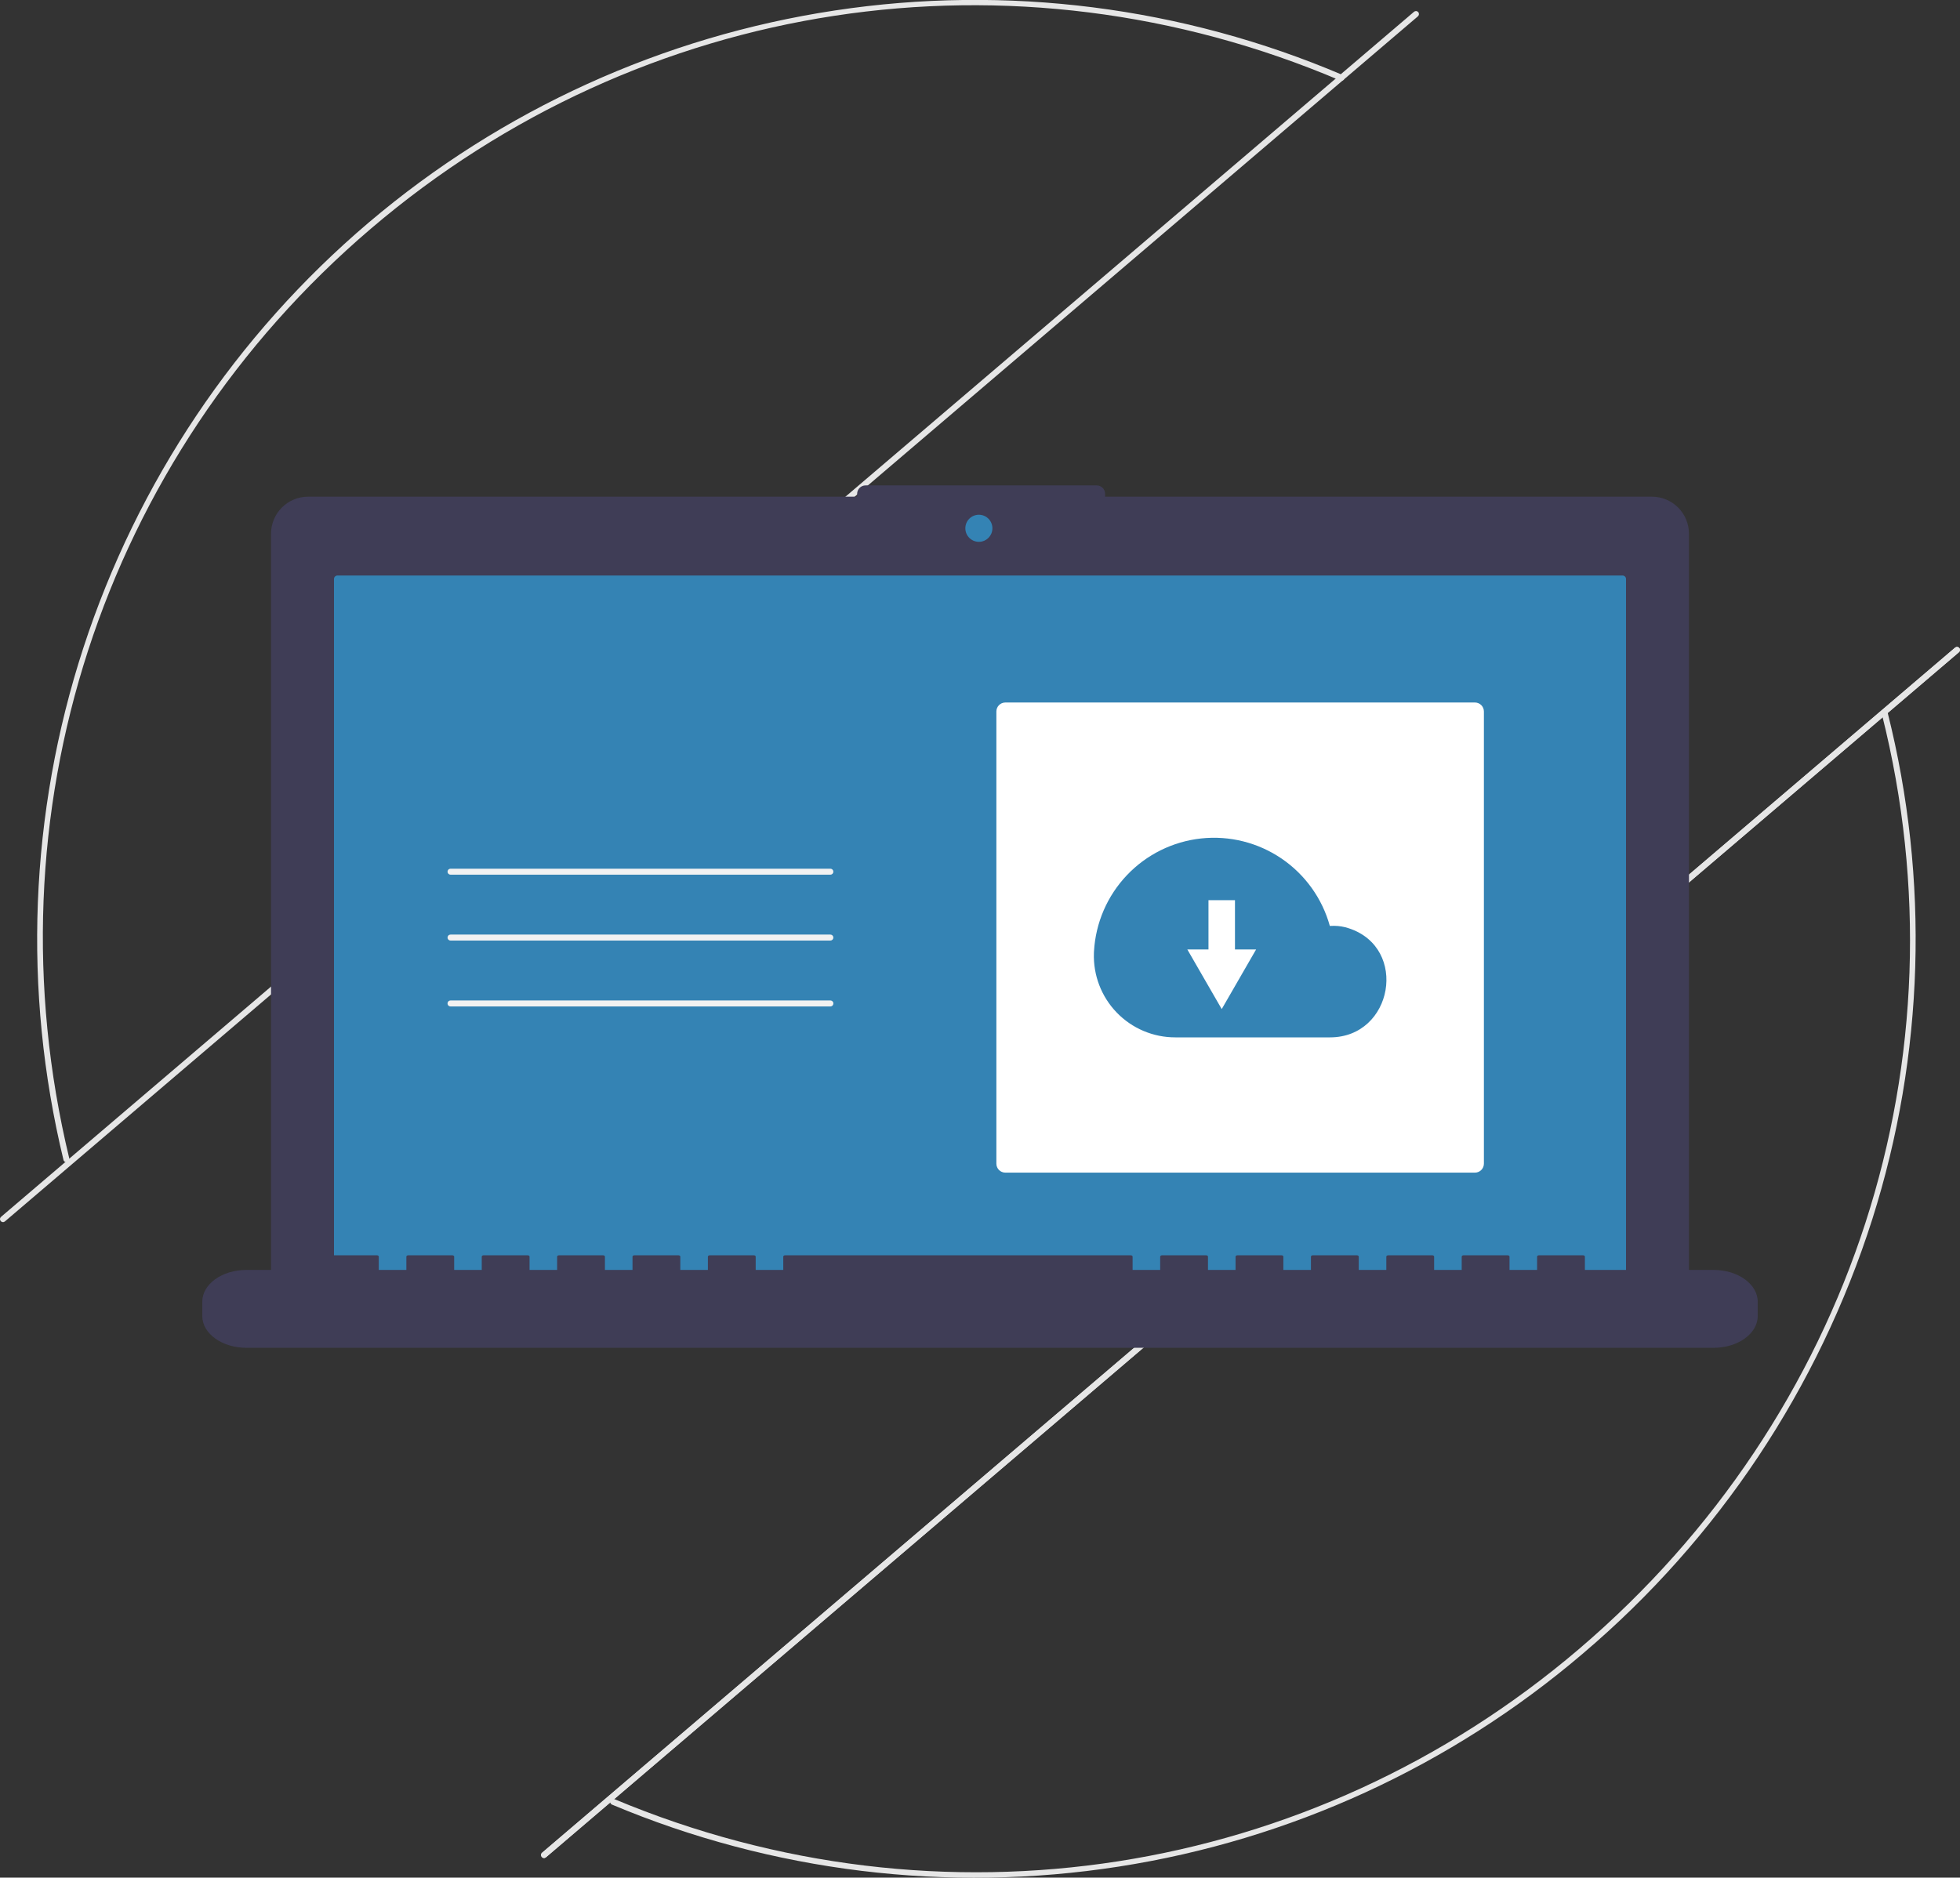 <svg width="335" height="321" viewBox="0 0 335 321" fill="none" xmlns="http://www.w3.org/2000/svg">
<rect x="0" y="0" width="335" height="321" fill="#333333" stroke="none"/>
<g clip-path="url(#clip0_199:302)">
<path d="M10.959 198.516C10.906 198.455 10.87 198.382 10.851 198.304C3.856 169.371 5.032 139.06 14.248 110.757C23.463 82.455 40.356 57.276 63.037 38.033C85.719 18.79 113.297 6.242 142.689 1.79C172.082 -2.662 202.132 1.158 229.482 12.822C229.543 12.849 229.599 12.887 229.646 12.935C229.693 12.983 229.731 13.04 229.756 13.102C229.781 13.164 229.793 13.231 229.793 13.298C229.792 13.365 229.778 13.432 229.752 13.494C229.726 13.556 229.688 13.612 229.64 13.659C229.592 13.706 229.535 13.743 229.473 13.768C229.411 13.793 229.344 13.806 229.277 13.805C229.21 13.805 229.143 13.791 229.082 13.764C173.126 -10.062 109.632 -0.352 63.377 39.107C17.405 78.325 -2.341 139.233 11.845 198.064C11.872 198.176 11.861 198.294 11.812 198.398C11.764 198.503 11.682 198.588 11.58 198.64C11.477 198.693 11.36 198.709 11.248 198.686C11.135 198.663 11.033 198.603 10.959 198.516Z" fill="#E6E6E6"/>
<path d="M104.411 308.378C104.337 308.29 104.294 308.18 104.289 308.065C104.285 307.95 104.319 307.836 104.387 307.743C104.455 307.65 104.552 307.583 104.663 307.552C104.774 307.521 104.892 307.529 104.998 307.573C160.743 330.952 223.931 321.112 269.905 281.894C316.595 242.064 336.422 180.838 321.649 122.11C321.633 122.045 321.63 121.977 321.639 121.91C321.649 121.844 321.672 121.78 321.706 121.722C321.741 121.664 321.786 121.614 321.84 121.574C321.894 121.534 321.955 121.505 322.021 121.488C322.086 121.472 322.153 121.469 322.22 121.478C322.286 121.488 322.35 121.511 322.408 121.546C322.465 121.58 322.516 121.626 322.556 121.68C322.596 121.734 322.625 121.795 322.641 121.86C329.81 150.398 328.901 180.371 320.016 208.421C310.817 237.328 293.681 263.059 270.568 282.673C248 301.935 220.537 314.55 191.237 319.112C161.936 323.675 131.946 320.007 104.602 308.517C104.529 308.487 104.463 308.439 104.411 308.378Z" fill="#E6E6E6"/>
<path d="M92.597 317.465C92.553 317.413 92.52 317.354 92.499 317.29C92.479 317.226 92.471 317.159 92.476 317.092C92.482 317.025 92.5 316.96 92.531 316.9C92.561 316.84 92.603 316.787 92.654 316.743L334.157 110.724C334.26 110.636 334.394 110.592 334.529 110.603C334.665 110.614 334.79 110.678 334.878 110.782C334.966 110.885 335.009 111.019 334.998 111.154C334.987 111.29 334.923 111.415 334.82 111.503L93.317 317.522C93.266 317.566 93.207 317.599 93.143 317.62C93.079 317.641 93.012 317.648 92.945 317.643C92.878 317.638 92.813 317.619 92.753 317.589C92.694 317.558 92.64 317.516 92.597 317.465Z" fill="#E6E6E6"/>
<path d="M0.122 208.754C0.079 208.703 0.046 208.643 0.025 208.58C0.004 208.516 -0.004 208.448 0.002 208.381C0.007 208.314 0.025 208.249 0.056 208.189C0.087 208.129 0.129 208.076 0.18 208.032L241.683 2.013C241.786 1.925 241.92 1.882 242.055 1.893C242.19 1.904 242.315 1.968 242.403 2.071C242.491 2.174 242.534 2.308 242.523 2.444C242.512 2.579 242.449 2.704 242.346 2.792L0.843 208.812C0.792 208.855 0.733 208.888 0.669 208.909C0.605 208.93 0.537 208.938 0.47 208.932C0.404 208.927 0.338 208.908 0.279 208.878C0.219 208.847 0.166 208.805 0.122 208.754Z" fill="#E6E6E6"/>
<path d="M92.597 317.465C92.553 317.413 92.52 317.354 92.499 317.29C92.479 317.226 92.471 317.159 92.476 317.092C92.482 317.025 92.5 316.96 92.531 316.9C92.561 316.84 92.603 316.787 92.654 316.743L334.157 110.724C334.26 110.636 334.394 110.592 334.529 110.603C334.665 110.614 334.79 110.678 334.878 110.782C334.966 110.885 335.009 111.019 334.998 111.154C334.987 111.29 334.923 111.415 334.82 111.503L93.317 317.522C93.266 317.566 93.207 317.599 93.143 317.62C93.079 317.641 93.012 317.648 92.945 317.643C92.878 317.638 92.813 317.619 92.753 317.589C92.694 317.558 92.64 317.516 92.597 317.465Z" fill="#E6E6E6"/>
<path d="M282.353 84.914H188.884V84.424C188.884 84.042 188.732 83.676 188.463 83.406C188.193 83.136 187.828 82.985 187.447 82.985H147.938C147.557 82.985 147.192 83.136 146.922 83.406C146.653 83.676 146.501 84.042 146.501 84.424V84.914H52.647C50.97 84.914 49.362 85.581 48.176 86.768C46.991 87.956 46.325 89.566 46.325 91.245V219.415C46.325 221.095 46.991 222.705 48.176 223.892C49.362 225.08 50.97 225.747 52.647 225.747H282.353C284.03 225.747 285.638 225.08 286.824 223.892C288.009 222.705 288.675 221.095 288.675 219.415V91.245C288.675 89.566 288.009 87.956 286.824 86.768C285.638 85.581 284.03 84.914 282.353 84.914Z" fill="#3F3D56"/>
<path d="M57.675 98.389C57.518 98.389 57.368 98.452 57.257 98.563C57.146 98.674 57.084 98.825 57.084 98.982V220.554C57.084 220.711 57.146 220.862 57.257 220.973C57.368 221.084 57.518 221.146 57.675 221.146H277.325C277.482 221.146 277.632 221.084 277.743 220.973C277.854 220.862 277.916 220.711 277.916 220.554V98.982C277.916 98.825 277.854 98.674 277.743 98.563C277.632 98.452 277.482 98.389 277.325 98.389H57.675Z" fill="#3483B4"/>
<path d="M167.307 92.631C168.584 92.631 169.619 91.594 169.619 90.316C169.619 89.037 168.584 88.001 167.307 88.001C166.03 88.001 164.995 89.037 164.995 90.316C164.995 91.594 166.03 92.631 167.307 92.631Z" fill="#3483B4"/>
<path d="M292.885 217.109H270.888V214.834C270.888 214.709 270.747 214.607 270.573 214.607H263.031C262.858 214.607 262.717 214.709 262.717 214.834V217.109H258.003V214.834C258.003 214.709 257.863 214.607 257.689 214.607H250.147C249.974 214.607 249.833 214.709 249.833 214.834V217.109H245.119V214.834C245.119 214.709 244.979 214.607 244.805 214.607H237.263C237.09 214.607 236.949 214.709 236.949 214.834V217.109H232.235V214.834C232.235 214.709 232.094 214.607 231.921 214.607H224.379C224.205 214.607 224.065 214.709 224.065 214.834V217.109H219.351V214.834C219.351 214.709 219.21 214.607 219.037 214.607H211.495C211.321 214.607 211.18 214.709 211.18 214.834V217.109H206.467V214.834C206.467 214.709 206.326 214.607 206.153 214.607H198.611C198.437 214.607 198.296 214.709 198.296 214.834V217.109H193.583V214.834C193.583 214.709 193.442 214.607 193.268 214.607H134.19C134.016 214.607 133.875 214.709 133.875 214.834V217.109H129.162V214.834C129.162 214.709 129.021 214.607 128.847 214.607H121.305C121.132 214.607 120.991 214.709 120.991 214.834V217.109H116.278V214.834C116.278 214.709 116.137 214.607 115.963 214.607H108.421C108.248 214.607 108.107 214.709 108.107 214.834V217.109H103.393V214.834C103.393 214.709 103.253 214.607 103.079 214.607H95.537C95.364 214.607 95.223 214.709 95.223 214.834V217.109H90.509V214.834C90.509 214.709 90.368 214.607 90.195 214.607H82.653C82.479 214.607 82.339 214.709 82.339 214.834V217.109H77.625V214.834C77.625 214.709 77.484 214.607 77.311 214.607H69.769C69.595 214.607 69.455 214.709 69.455 214.834V217.109H64.741V214.834C64.741 214.709 64.6 214.607 64.427 214.607H56.885C56.711 214.607 56.57 214.709 56.57 214.834V217.109H42.115C37.95 217.109 34.573 219.539 34.573 222.538V224.993C34.573 227.991 37.95 230.422 42.115 230.422H292.885C297.05 230.422 300.427 227.991 300.427 224.993V222.538C300.427 219.539 297.05 217.109 292.885 217.109Z" fill="#3F3D56"/>
<path d="M141.927 149.537H77.003C76.868 149.537 76.737 149.483 76.642 149.387C76.546 149.291 76.492 149.16 76.492 149.025C76.492 148.889 76.546 148.759 76.642 148.663C76.737 148.567 76.868 148.513 77.003 148.513H141.927C142.062 148.513 142.192 148.567 142.288 148.663C142.384 148.759 142.438 148.889 142.438 149.025C142.438 149.16 142.384 149.291 142.288 149.387C142.192 149.483 142.062 149.537 141.927 149.537Z" fill="#F2F2F2"/>
<path d="M141.927 160.799H77.003C76.868 160.799 76.737 160.745 76.642 160.649C76.546 160.553 76.492 160.423 76.492 160.287C76.492 160.151 76.546 160.021 76.642 159.925C76.737 159.829 76.868 159.775 77.003 159.775H141.927C142.062 159.775 142.192 159.829 142.288 159.925C142.384 160.021 142.438 160.151 142.438 160.287C142.438 160.423 142.384 160.553 142.288 160.649C142.192 160.745 142.062 160.799 141.927 160.799Z" fill="#F2F2F2"/>
<path d="M141.927 172.062H77.003C76.936 172.062 76.869 172.049 76.807 172.023C76.745 171.998 76.688 171.96 76.641 171.912C76.593 171.865 76.555 171.808 76.529 171.746C76.504 171.684 76.49 171.617 76.49 171.55C76.49 171.482 76.504 171.416 76.529 171.354C76.555 171.291 76.593 171.235 76.641 171.187C76.688 171.14 76.745 171.102 76.807 171.076C76.869 171.051 76.936 171.038 77.003 171.038H141.927C141.994 171.038 142.061 171.051 142.123 171.076C142.185 171.102 142.242 171.14 142.289 171.187C142.337 171.235 142.375 171.291 142.4 171.354C142.426 171.416 142.44 171.482 142.44 171.55C142.44 171.617 142.426 171.684 142.4 171.746C142.375 171.808 142.337 171.865 142.289 171.912C142.242 171.96 142.185 171.998 142.123 172.023C142.061 172.049 141.994 172.062 141.927 172.062Z" fill="#F2F2F2"/>
<path d="M252.092 120.1H171.832C170.985 120.1 170.299 120.788 170.299 121.636V198.938C170.299 199.786 170.985 200.474 171.832 200.474H252.092C252.939 200.474 253.626 199.786 253.626 198.938V121.636C253.626 120.788 252.939 120.1 252.092 120.1Z" fill="white"/>
<path d="M186.984 162.637C187.259 157.769 189.252 153.156 192.607 149.623C195.961 146.089 200.46 143.863 205.301 143.342C210.142 142.821 215.011 144.039 219.039 146.778C223.067 149.518 225.992 153.6 227.294 158.299C227.543 158.29 227.791 158.28 228.042 158.28C228.899 158.288 229.749 158.433 230.56 158.709C240.779 162.069 238.088 177.349 227.332 177.349H200.897C199.027 177.354 197.176 176.981 195.454 176.253C193.731 175.525 192.173 174.457 190.873 173.111C189.572 171.766 188.557 170.172 187.886 168.424C187.215 166.676 186.904 164.811 186.97 162.94C186.974 162.839 186.979 162.738 186.984 162.637Z" fill="#3483B4"/>
<path d="M211.079 162.316V153.895H206.551V162.316H202.936L205.875 167.415L208.815 172.513L211.754 167.415L214.694 162.316H211.079Z" fill="white"/>
</g>
<defs>
<clipPath id="clip0_199:302">
<rect width="335" height="321" fill="white"/>
</clipPath>
</defs>
</svg>
